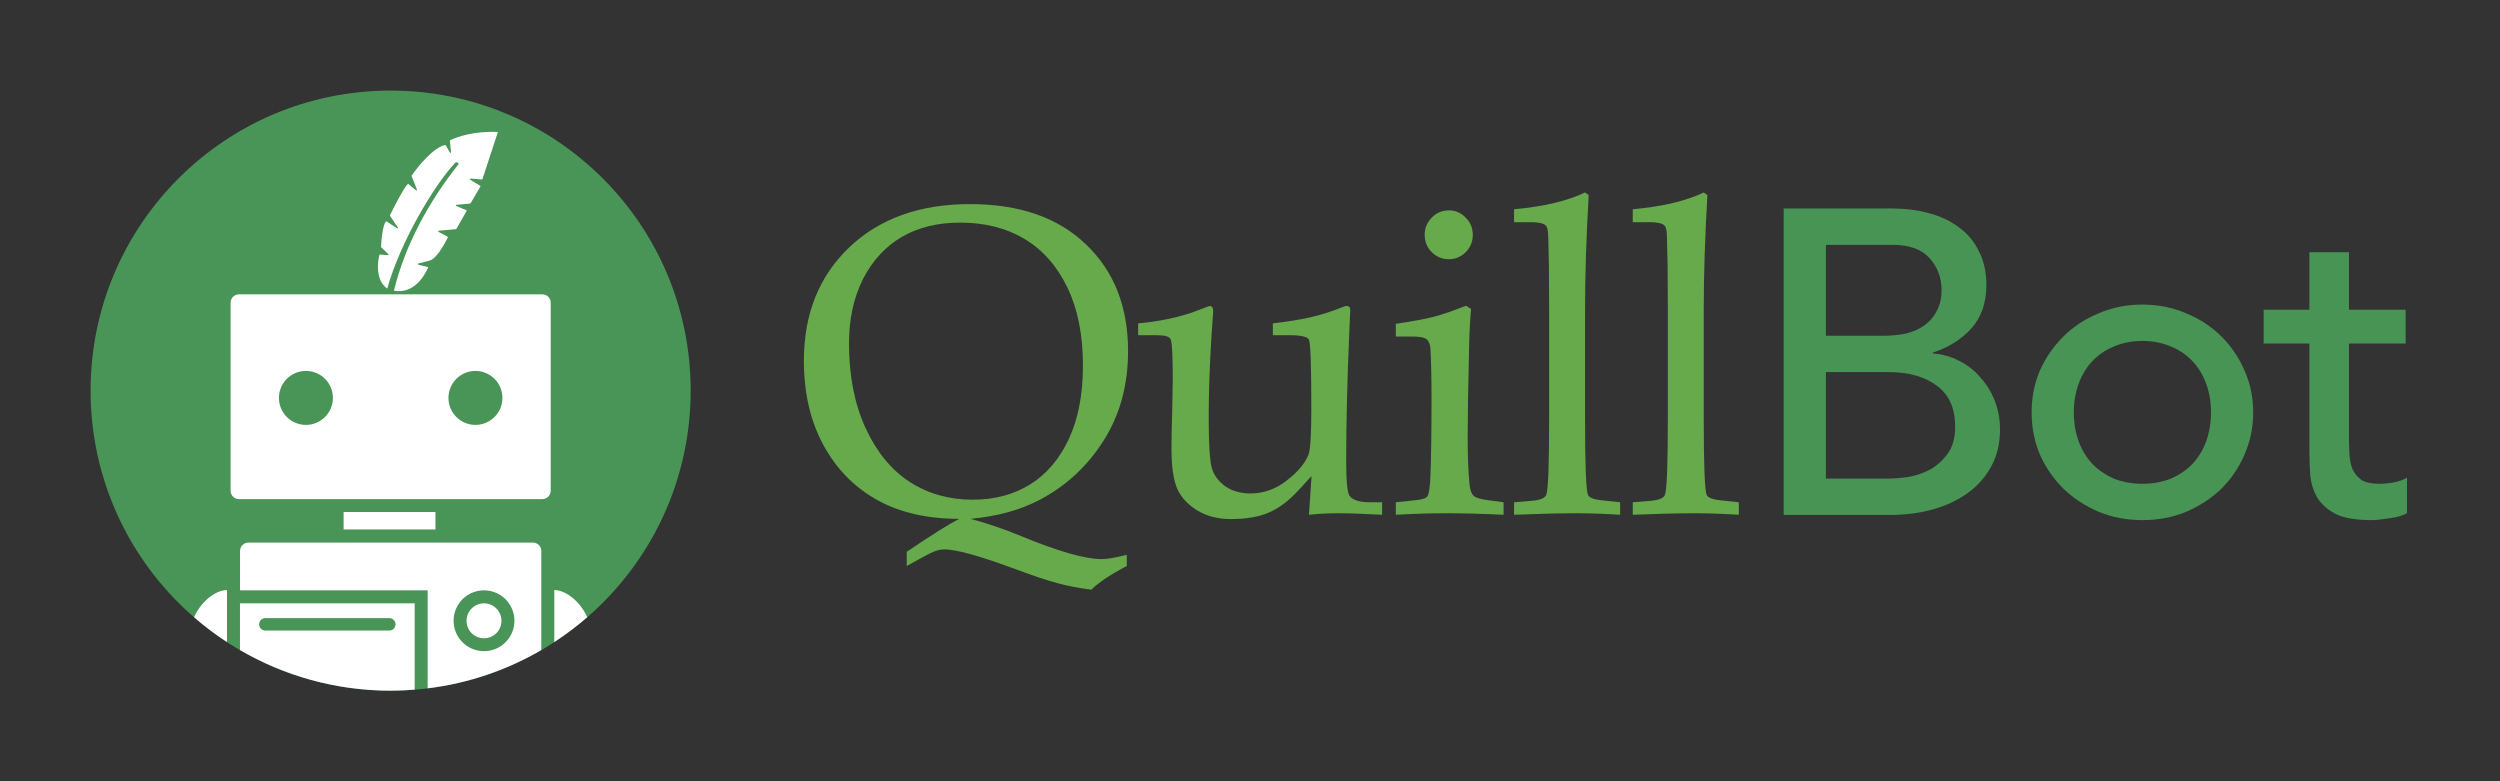 <svg width="128" height="40" viewBox="0 0 128 40" fill="none" xmlns="http://www.w3.org/2000/svg">
<rect x="0" y="0" width="128" height="40" fill="#333333" stroke="none"/>
<path d="M20 35.362C28.484 35.362 35.362 28.484 35.362 20.001C35.365 11.516 28.486 4.638 20 4.638C11.516 4.638 4.638 11.516 4.638 19.999C4.638 28.484 11.516 35.362 20 35.362Z" fill="#499557"/>
<path fill-rule="evenodd" clip-rule="evenodd" d="M23.272 8.373C22.232 9.481 20.491 12.395 19.826 14.776C19.534 14.583 19.203 14.063 19.421 13.053C19.426 13.038 19.441 13.025 19.456 13.03L19.861 13.065C19.891 13.068 19.906 13.03 19.883 13.01L19.522 12.664C19.514 12.656 19.509 12.648 19.509 12.641C19.524 12.269 19.595 11.533 19.758 11.342C19.768 11.33 19.785 11.33 19.798 11.337L20.328 11.691C20.356 11.711 20.391 11.676 20.371 11.649L19.969 11.053C19.959 11.046 19.959 11.036 19.964 11.023C20.198 10.548 20.68 9.609 20.876 9.425C20.888 9.413 20.903 9.418 20.916 9.425L21.298 9.742C21.326 9.762 21.361 9.737 21.348 9.707L21.074 9.016C21.072 9.008 21.072 8.996 21.079 8.988C21.411 8.506 22.195 7.546 22.788 7.426C22.8 7.421 22.815 7.428 22.823 7.441L23.034 7.81C23.049 7.84 23.097 7.825 23.092 7.79L23.036 7.21C23.036 7.2 23.039 7.187 23.051 7.18C23.383 7.006 24.292 6.702 25.451 6.758C25.473 6.753 25.486 6.773 25.481 6.793L24.702 9.167C24.699 9.182 24.684 9.189 24.672 9.189L24.091 9.142C24.056 9.137 24.044 9.184 24.071 9.199L24.581 9.511C24.599 9.518 24.601 9.539 24.594 9.554L24.094 10.408C24.091 10.415 24.079 10.423 24.071 10.423L23.37 10.486C23.335 10.491 23.333 10.533 23.363 10.548L23.873 10.759C23.893 10.767 23.901 10.787 23.888 10.807L23.365 11.719C23.363 11.726 23.35 11.734 23.343 11.734L22.466 11.812C22.433 11.814 22.426 11.855 22.453 11.87L22.913 12.118C22.928 12.126 22.933 12.146 22.928 12.161C22.747 12.518 22.338 13.264 21.991 13.342L21.426 13.49C21.396 13.498 21.396 13.545 21.426 13.553L21.893 13.671C21.911 13.673 21.923 13.698 21.916 13.713C21.645 14.306 21.087 15.047 20.17 14.887C20.735 12.533 21.989 10.287 23.431 8.466L23.478 8.406C23.473 8.361 23.466 8.31 23.358 8.308C23.335 8.308 23.31 8.32 23.295 8.343L23.272 8.373ZM23.887 31.785C23.887 31.29 24.288 30.891 24.781 30.891C25.273 30.891 25.673 31.29 25.675 31.785C25.675 32.28 25.273 32.679 24.781 32.679C24.286 32.679 23.887 32.278 23.887 31.785ZM22.296 26.213H17.593V27.11H22.296V26.213ZM11.807 25.128V15.497C11.807 15.261 11.998 15.07 12.234 15.07H27.769C28.006 15.07 28.196 15.261 28.196 15.497V25.128C28.196 25.364 28.006 25.555 27.769 25.555H12.234C11.998 25.555 11.807 25.364 11.807 25.128ZM14.281 20.373C14.281 21.137 14.899 21.755 15.663 21.755C16.427 21.755 17.045 21.134 17.045 20.373C17.045 19.609 16.427 18.991 15.663 18.991C14.899 18.991 14.281 19.609 14.281 20.373ZM22.961 20.373C22.961 21.137 23.579 21.755 24.343 21.755C25.106 21.755 25.724 21.134 25.724 20.373C25.724 19.609 25.106 18.991 24.343 18.991C23.579 18.991 22.961 19.609 22.961 20.373ZM9.934 31.599C10.466 32.061 11.029 32.489 11.622 32.873V30.21C11.137 30.21 10.378 30.65 9.934 31.599ZM20.003 35.362C17.189 35.362 14.556 34.601 12.287 33.282V30.891H21.231V35.309C20.827 35.342 20.417 35.362 20.003 35.362ZM14.194 31.647H13.586C13.411 31.647 13.267 31.788 13.267 31.966C13.267 32.142 13.411 32.285 13.586 32.285H19.932C20.108 32.285 20.251 32.142 20.251 31.966C20.251 31.79 20.108 31.647 19.932 31.647H14.194ZM27.288 27.781H12.717C12.481 27.781 12.29 27.972 12.29 28.208V29.818V30.225H21.691H21.897V30.431V35.242C23.997 34.983 25.965 34.302 27.715 33.282V29.818V28.208C27.715 27.972 27.525 27.781 27.288 27.781ZM24.781 33.34C23.919 33.34 23.224 32.642 23.224 31.783C23.224 30.921 23.922 30.225 24.781 30.225C25.643 30.225 26.339 30.924 26.339 31.783C26.339 32.644 25.64 33.34 24.781 33.34ZM28.38 30.21C28.865 30.21 29.624 30.65 30.069 31.599C29.536 32.061 28.973 32.486 28.38 32.875V30.21Z" fill="white"/>
<path d="M49.688 26.565C50.527 26.785 51.4 27.083 52.305 27.458C54.195 28.237 55.56 28.626 56.4 28.626C56.684 28.626 57.115 28.553 57.691 28.406V28.979C56.874 29.405 56.268 29.809 55.874 30.191C55.239 30.111 54.666 30 54.155 29.861C53.644 29.729 52.867 29.468 51.823 29.078C50.1 28.446 48.944 28.13 48.352 28.13C48.184 28.13 48.006 28.167 47.816 28.24C47.633 28.314 47.17 28.56 46.425 28.979V28.252C47.673 27.406 48.568 26.844 49.108 26.565C47.458 26.565 46.05 26.238 44.882 25.584C43.714 24.923 42.801 23.982 42.145 22.762C41.488 21.543 41.159 20.113 41.159 18.475C41.159 16.079 41.933 14.143 43.48 12.666C45.028 11.189 47.09 10.45 49.666 10.45C52.192 10.45 54.17 11.137 55.6 12.511C57.038 13.878 57.757 15.701 57.757 17.979C57.757 19.727 57.334 21.263 56.487 22.586C55.648 23.901 54.545 24.912 53.181 25.617C52.203 26.124 51.038 26.44 49.688 26.565ZM43.469 17.582C43.469 19.235 43.75 20.675 44.312 21.903C44.874 23.13 45.626 24.052 46.568 24.669C47.509 25.279 48.586 25.584 49.797 25.584C50.922 25.584 51.903 25.323 52.743 24.802C53.582 24.28 54.243 23.505 54.724 22.476C55.206 21.447 55.447 20.19 55.447 18.706C55.447 17.148 55.181 15.818 54.648 14.716C54.115 13.614 53.385 12.787 52.458 12.236C51.531 11.678 50.432 11.398 49.163 11.398C48.002 11.398 47.002 11.644 46.163 12.137C45.323 12.629 44.663 13.349 44.181 14.297C43.706 15.245 43.469 16.34 43.469 17.582Z" fill="#66AA4C"/>
<path d="M67.02 26.356L67.151 24.372L66.505 25.077C66.002 25.628 65.487 26.018 64.962 26.245C64.443 26.466 63.801 26.576 63.035 26.576C62.378 26.576 61.812 26.436 61.338 26.157C60.863 25.878 60.517 25.518 60.298 25.077C60.086 24.629 59.98 23.923 59.98 22.961C59.98 22.461 59.991 21.881 60.013 21.219L60.046 19.445C60.046 18.203 60.009 17.512 59.936 17.372C59.871 17.233 59.641 17.163 59.246 17.163H58.272V16.557C59.265 16.468 60.181 16.285 61.02 16.006L61.929 15.664C62.053 15.664 62.115 15.756 62.115 15.94L62.038 17.064C61.936 18.622 61.885 20.069 61.885 21.407C61.885 22.744 61.94 23.6 62.049 23.975C62.159 24.342 62.389 24.651 62.739 24.901C63.089 25.143 63.516 25.264 64.02 25.264C64.699 25.264 65.319 25.044 65.881 24.603C66.451 24.162 66.823 23.718 66.998 23.269C67.093 23.012 67.14 22.237 67.14 20.944C67.14 18.768 67.1 17.585 67.02 17.394C66.947 17.24 66.618 17.163 66.035 17.163H65.17V16.557C65.921 16.468 66.56 16.366 67.086 16.248C67.611 16.131 68.166 15.954 68.75 15.719C68.823 15.682 68.888 15.664 68.947 15.664C69.071 15.664 69.133 15.734 69.133 15.873L69.089 16.898C68.98 19.412 68.925 21.623 68.925 23.534C68.925 24.607 68.98 25.22 69.089 25.375C69.25 25.602 69.597 25.716 70.129 25.716H70.764V26.356C69.852 26.304 69.078 26.279 68.443 26.279C67.969 26.279 67.494 26.304 67.02 26.356Z" fill="#66AA4C"/>
<path d="M74.181 10.77C74.516 10.77 74.805 10.895 75.046 11.145C75.287 11.387 75.407 11.681 75.407 12.027C75.407 12.372 75.287 12.666 75.046 12.908C74.805 13.151 74.516 13.272 74.181 13.272C73.838 13.272 73.546 13.151 73.305 12.908C73.064 12.666 72.944 12.372 72.944 12.027C72.944 11.681 73.064 11.387 73.305 11.145C73.546 10.895 73.838 10.77 74.181 10.77ZM75.057 15.653L75.319 15.818C75.268 16.369 75.235 16.976 75.221 17.637C75.17 19.783 75.144 21.366 75.144 22.388C75.144 23.343 75.177 24.159 75.243 24.834C75.272 25.099 75.341 25.283 75.451 25.386C75.56 25.488 75.823 25.566 76.239 25.617L76.984 25.716V26.356C75.918 26.304 74.947 26.279 74.071 26.279C73.21 26.279 72.341 26.304 71.466 26.356V25.716L72.407 25.617C72.772 25.588 72.995 25.522 73.075 25.419C73.162 25.308 73.217 24.952 73.239 24.349C73.276 23.416 73.294 22.13 73.294 20.492C73.294 19.353 73.276 18.475 73.239 17.857C73.225 17.63 73.159 17.468 73.042 17.372C72.933 17.277 72.681 17.229 72.287 17.229H71.466V16.579C72.356 16.447 73.009 16.325 73.425 16.215C73.849 16.105 74.392 15.917 75.057 15.653Z" fill="#66AA4C"/>
<path d="M81.341 9.987C81.217 12.14 81.155 14.088 81.155 15.829V21.495C81.155 23.743 81.203 25.018 81.298 25.32C81.349 25.474 81.59 25.573 82.02 25.617L82.951 25.716V26.356C82.155 26.304 81.396 26.279 80.674 26.279C79.871 26.279 78.82 26.304 77.52 26.356V25.716L78.462 25.639C78.878 25.602 79.115 25.496 79.174 25.32C79.269 25.033 79.316 23.729 79.316 21.407V15.774L79.305 13.658L79.272 12.214C79.272 11.854 79.232 11.633 79.152 11.553C79.035 11.435 78.79 11.376 78.418 11.376H77.52V10.715C79.039 10.575 80.25 10.289 81.155 9.855L81.341 9.987Z" fill="#66AA4C"/>
<path d="M87.418 9.987C87.294 12.14 87.232 14.088 87.232 15.829V21.495C87.232 23.743 87.28 25.018 87.374 25.32C87.426 25.474 87.666 25.573 88.097 25.617L89.028 25.716V26.356C88.232 26.304 87.473 26.279 86.75 26.279C85.948 26.279 84.897 26.304 83.597 26.356V25.716L84.539 25.639C84.955 25.602 85.192 25.496 85.251 25.32C85.345 25.033 85.393 23.729 85.393 21.407V15.774L85.382 13.658L85.349 12.214C85.349 11.854 85.309 11.633 85.229 11.553C85.112 11.435 84.867 11.376 84.495 11.376H83.597V10.715C85.115 10.575 86.327 10.289 87.232 9.855L87.418 9.987Z" fill="#66AA4C"/>
<path d="M91.325 10.674H96.863C97.553 10.674 98.191 10.755 98.776 10.918C99.377 11.081 99.887 11.324 100.307 11.649C100.742 11.96 101.08 12.366 101.32 12.868C101.575 13.356 101.703 13.932 101.703 14.597C101.703 15.498 101.448 16.237 100.937 16.813C100.427 17.374 99.767 17.788 98.956 18.054V18.098C99.437 18.128 99.887 18.253 100.307 18.475C100.727 18.682 101.087 18.962 101.388 19.317C101.703 19.657 101.95 20.056 102.13 20.514C102.311 20.972 102.401 21.467 102.401 21.999C102.401 22.708 102.251 23.336 101.95 23.882C101.665 24.414 101.268 24.865 100.757 25.234C100.247 25.604 99.654 25.884 98.979 26.076C98.304 26.268 97.576 26.364 96.795 26.364H91.325V10.674ZM93.486 17.19H96.435C96.84 17.19 97.223 17.153 97.583 17.079C97.943 16.99 98.259 16.85 98.529 16.658C98.799 16.466 99.009 16.222 99.159 15.926C99.324 15.631 99.407 15.269 99.407 14.841C99.407 14.22 99.204 13.681 98.799 13.223C98.394 12.765 97.756 12.536 96.885 12.536H93.486V17.19ZM93.486 24.503H96.66C96.99 24.503 97.351 24.473 97.741 24.414C98.146 24.34 98.521 24.207 98.866 24.015C99.212 23.808 99.504 23.535 99.744 23.195C99.984 22.855 100.104 22.405 100.104 21.843C100.104 20.913 99.797 20.218 99.181 19.76C98.566 19.288 97.733 19.051 96.683 19.051H93.486V24.503Z" fill="#479455"/>
<path d="M106.18 21.112C106.18 21.644 106.262 22.139 106.427 22.597C106.593 23.04 106.825 23.424 107.125 23.749C107.425 24.06 107.793 24.311 108.228 24.503C108.664 24.68 109.151 24.769 109.692 24.769C110.232 24.769 110.72 24.68 111.155 24.503C111.59 24.311 111.958 24.06 112.258 23.749C112.558 23.424 112.791 23.04 112.956 22.597C113.121 22.139 113.203 21.644 113.203 21.112C113.203 20.58 113.121 20.093 112.956 19.649C112.791 19.192 112.558 18.807 112.258 18.497C111.958 18.172 111.59 17.921 111.155 17.744C110.72 17.552 110.232 17.456 109.692 17.456C109.151 17.456 108.664 17.552 108.228 17.744C107.793 17.921 107.425 18.172 107.125 18.497C106.825 18.807 106.593 19.192 106.427 19.649C106.262 20.093 106.18 20.58 106.18 21.112ZM104.019 21.112C104.019 20.344 104.161 19.627 104.446 18.962C104.747 18.298 105.152 17.714 105.662 17.212C106.172 16.709 106.773 16.318 107.463 16.037C108.153 15.742 108.896 15.594 109.692 15.594C110.487 15.594 111.23 15.742 111.92 16.037C112.61 16.318 113.211 16.709 113.721 17.212C114.231 17.714 114.629 18.298 114.914 18.962C115.214 19.627 115.364 20.344 115.364 21.112C115.364 21.88 115.214 22.604 114.914 23.284C114.629 23.949 114.231 24.532 113.721 25.035C113.211 25.522 112.61 25.914 111.92 26.209C111.23 26.49 110.487 26.63 109.692 26.63C108.896 26.63 108.153 26.49 107.463 26.209C106.773 25.914 106.172 25.522 105.662 25.035C105.152 24.532 104.747 23.949 104.446 23.284C104.161 22.604 104.019 21.88 104.019 21.112Z" fill="#479455"/>
<path d="M123.17 17.588H120.266V22.353C120.266 22.649 120.274 22.944 120.289 23.24C120.304 23.52 120.356 23.779 120.446 24.015C120.551 24.237 120.701 24.422 120.896 24.569C121.106 24.702 121.407 24.769 121.797 24.769C122.037 24.769 122.285 24.747 122.54 24.702C122.795 24.658 123.027 24.577 123.238 24.459V26.276C122.997 26.409 122.682 26.497 122.292 26.542C121.917 26.601 121.624 26.63 121.414 26.63C120.634 26.63 120.026 26.527 119.591 26.32C119.171 26.099 118.855 25.818 118.645 25.478C118.45 25.138 118.33 24.761 118.285 24.348C118.255 23.919 118.24 23.491 118.24 23.062V17.588H115.899V15.86H118.24V12.912H120.266V15.86H123.17V17.588Z" fill="#479455"/>
</svg>
